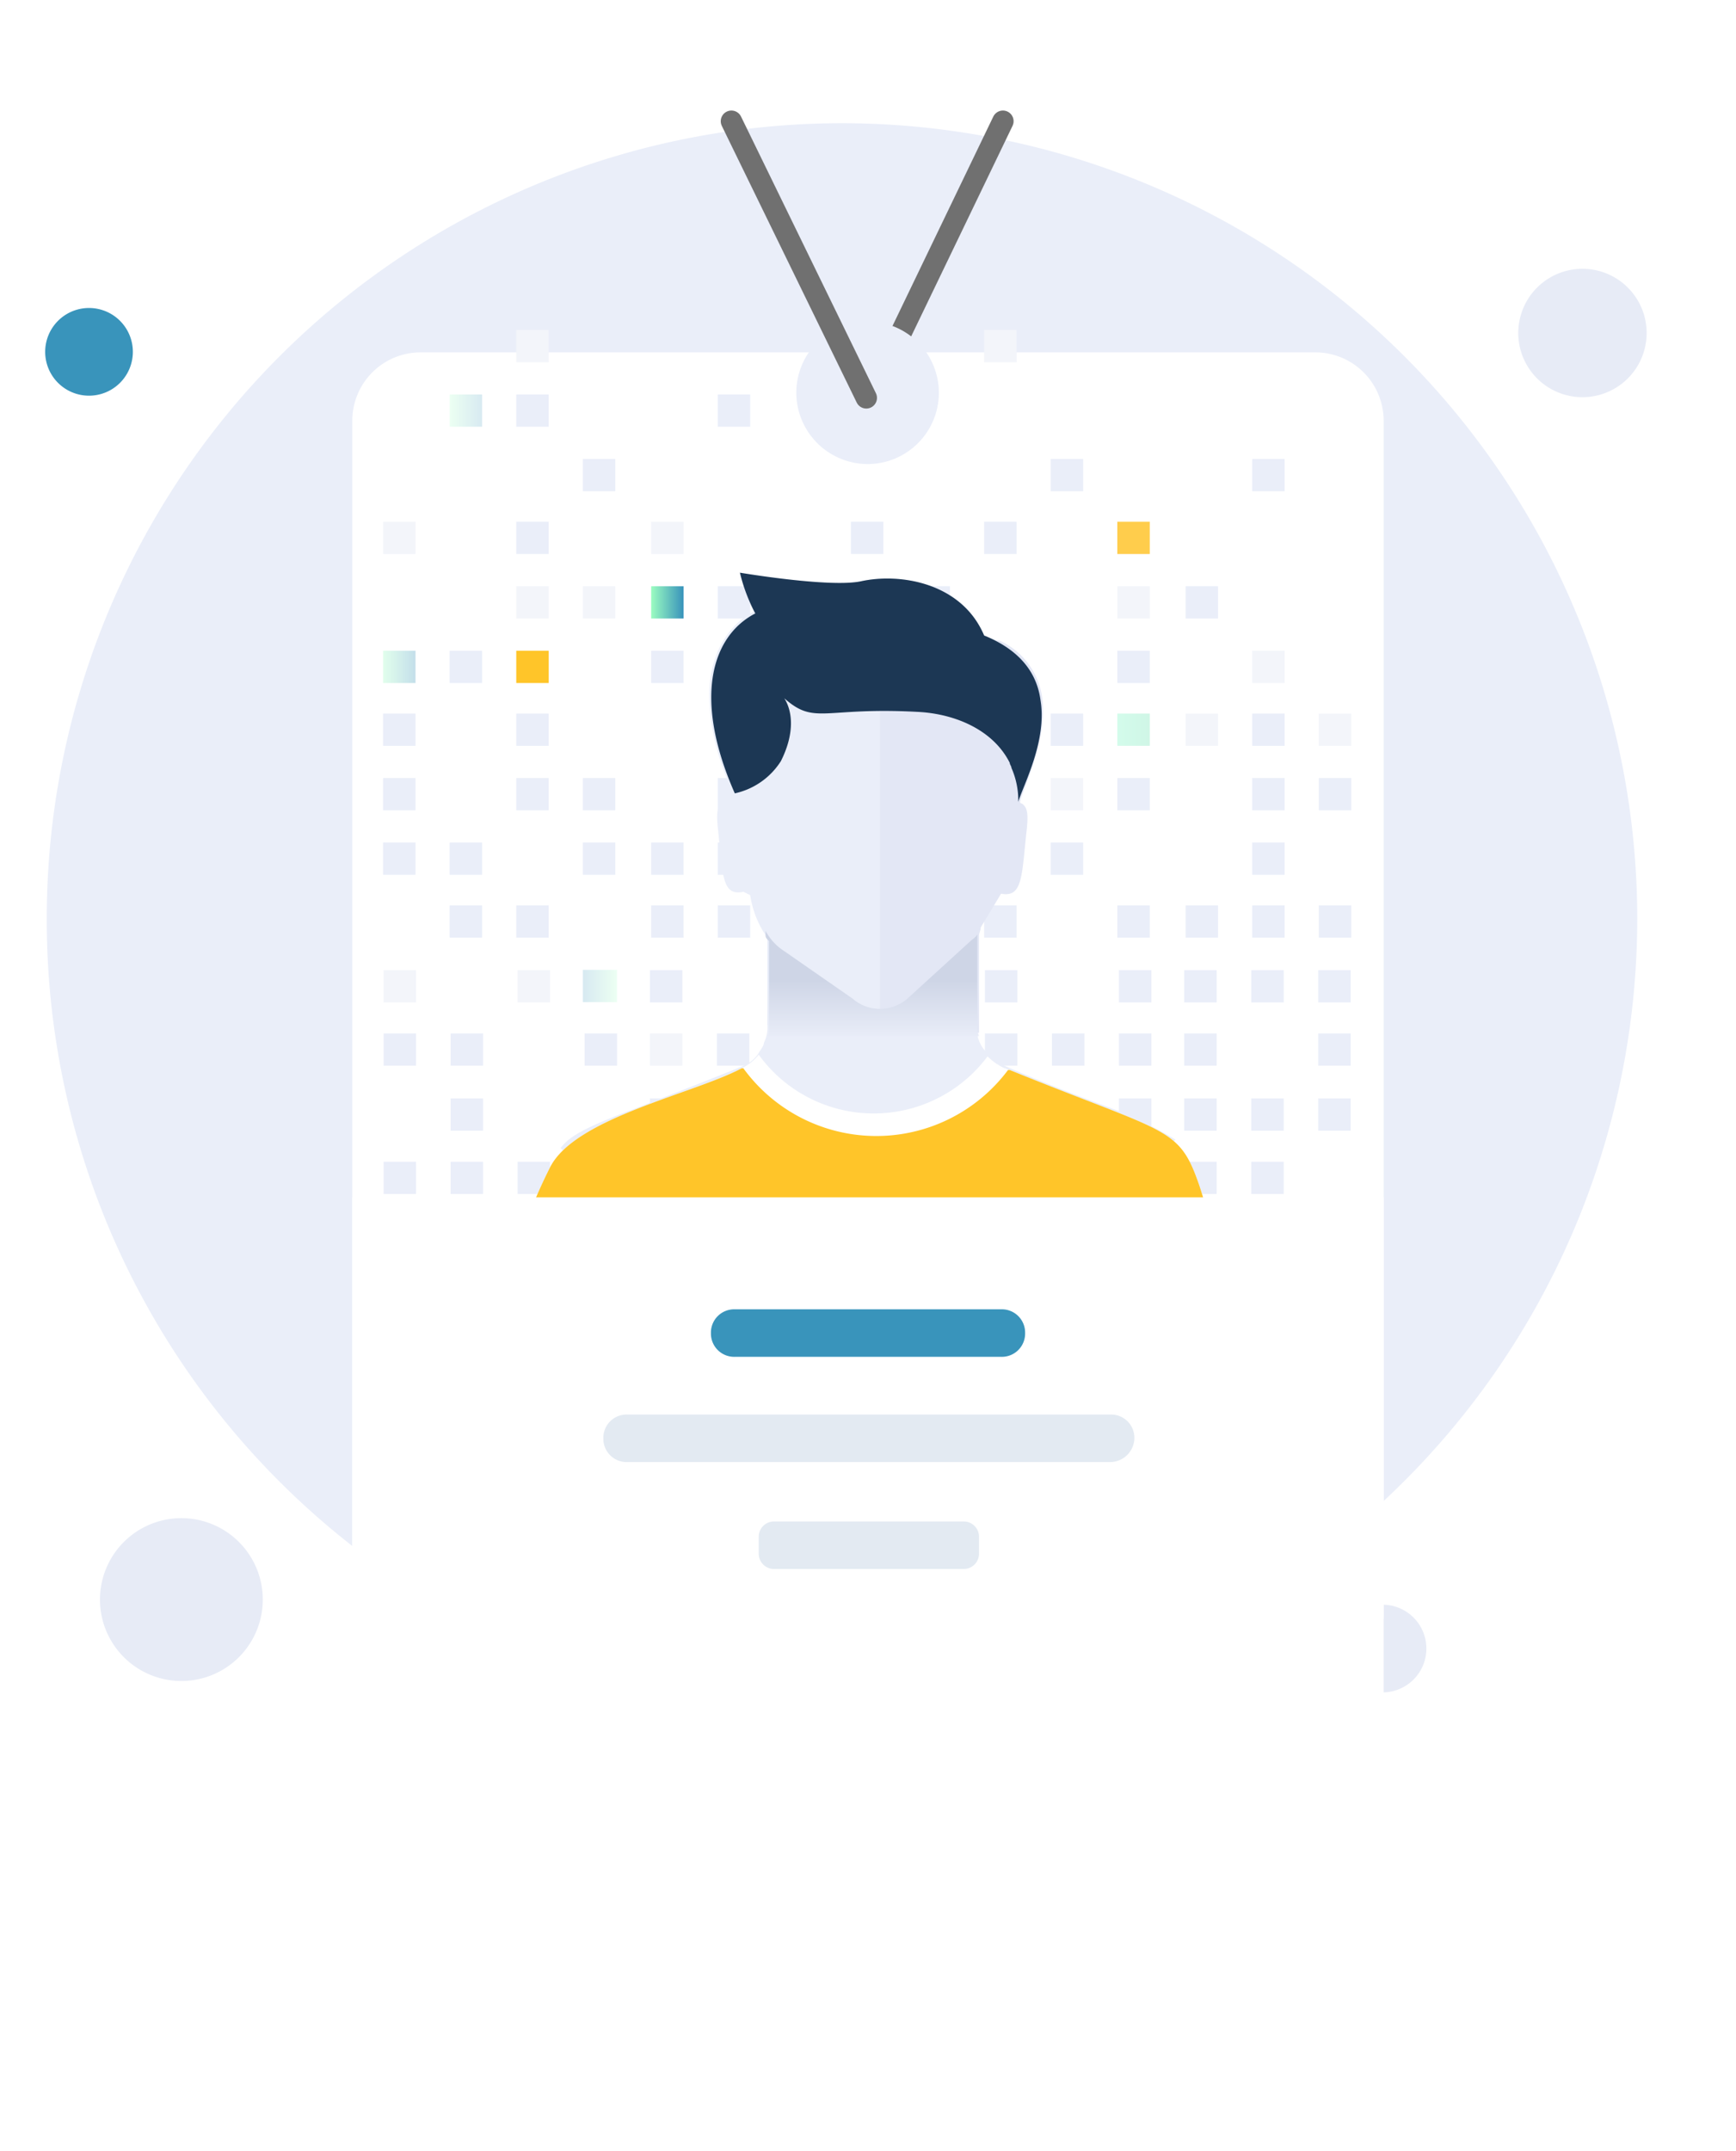 <svg xmlns="http://www.w3.org/2000/svg" xmlns:xlink="http://www.w3.org/1999/xlink" width="162.602" height="201.419" viewBox="0 0 162.602 201.419">
  <defs>
    <filter id="Path" x="0" y="0" width="162.602" height="201.419" filterUnits="userSpaceOnUse">
      <feOffset dy="11" input="SourceAlpha"/>
      <feGaussianBlur stdDeviation="11" result="blur"/>
      <feFlood flood-color="#657a93" flood-opacity="0.051"/>
      <feComposite operator="in" in2="blur"/>
      <feComposite in="SourceGraphic"/>
    </filter>
    <linearGradient id="linear-gradient" x1="0.005" y1="0.49" x2="1.015" y2="0.49" gradientUnits="objectBoundingBox">
      <stop offset="0" stop-color="#9effc1"/>
      <stop offset="1" stop-color="#3994bb"/>
    </linearGradient>
    <linearGradient id="linear-gradient-2" x1="0.012" y1="0.512" x2="1.022" y2="0.512" xlink:href="#linear-gradient"/>
    <linearGradient id="linear-gradient-3" x1="-0.022" y1="0.508" x2="0.988" y2="0.508" xlink:href="#linear-gradient"/>
    <linearGradient id="linear-gradient-4" x1="-0.003" y1="0.52" x2="1.007" y2="0.52" gradientUnits="objectBoundingBox">
      <stop offset="0" stop-color="#83a6ff"/>
      <stop offset="1" stop-color="#5a78ff"/>
    </linearGradient>
    <linearGradient id="linear-gradient-5" x1="0.003" y1="0.505" x2="1.013" y2="0.505" gradientUnits="objectBoundingBox">
      <stop offset="0" stop-color="#ff66a9"/>
      <stop offset="1" stop-color="#f53689"/>
    </linearGradient>
    <linearGradient id="linear-gradient-6" x1="0.022" y1="0.523" x2="1.032" y2="0.523" gradientUnits="objectBoundingBox">
      <stop offset="0" stop-color="#24ef9c"/>
      <stop offset="1" stop-color="#10d081"/>
    </linearGradient>
    <linearGradient id="linear-gradient-7" x1="1.005" y1="0.502" x2="-0.005" y2="0.502" xlink:href="#linear-gradient-4"/>
    <linearGradient id="linear-gradient-8" x1="0.999" y1="0.486" x2="-0.012" y2="0.486" xlink:href="#linear-gradient-5"/>
    <linearGradient id="linear-gradient-9" x1="0.981" y1="0.505" x2="0.021" y2="0.505" xlink:href="#linear-gradient"/>
    <linearGradient id="linear-gradient-10" x1="0.502" y1="1.037" x2="0.502" y2="0.463" gradientUnits="objectBoundingBox">
      <stop offset="0" stop-color="#eaeef9"/>
      <stop offset="0.991" stop-color="#ced5e6"/>
    </linearGradient>
  </defs>
  <g id="Group_4504" data-name="Group 4504" transform="translate(-108.769 -327.459)">
    <rect id="Rectangle_1723" data-name="Rectangle 1723" width="150" height="150" transform="translate(113 339)" fill="none"/>
    <g id="Group_4519" data-name="Group 4519" transform="translate(-626.75 -619.281)">
      <path id="Path_7548" data-name="Path 7548" d="M814.191,1107.252a74.486,74.486,0,1,0-74.34-74.486A74.373,74.373,0,0,0,814.191,1107.252Z" transform="translate(0.047 0)" fill="#eaeef9"/>
      <path id="Path_7549" data-name="Path 7549" d="M839.863,979.6a6.012,6.012,0,1,0-6.012-6.012A6.012,6.012,0,0,0,839.863,979.6Z" transform="translate(43.876 4.336)" fill="#e7ebf6"/>
      <path id="Path_7550" data-name="Path 7550" d="M845.257,962.392a4.105,4.105,0,1,0-4.106-4.106A4.105,4.105,0,0,0,845.257,962.392Z" transform="translate(19.759 142.832)" fill="#e7ebf6"/>
      <path id="Path_7551" data-name="Path 7551" d="M743.857,978.292a4.106,4.106,0,1,0-4.106-4.106A4.105,4.105,0,0,0,743.857,978.292Z" transform="translate(0 5.502)" fill="#3994bb"/>
      <path id="Path_7552" data-name="Path 7552" d="M727.876,1034.529a7.625,7.625,0,1,0-7.625-7.625A7.626,7.626,0,0,0,727.876,1034.529Z" transform="translate(24.632 69.629)" fill="#e7ebf6"/>
      <g id="_13" data-name="13" transform="translate(726.227 951.688)">
        <path id="Path-2" data-name="Path" d="M0,25.908,12.476,0" transform="translate(90.754 6.403)" fill="none" stroke="#707070" stroke-linecap="round" stroke-linejoin="round" stroke-miterlimit="10" stroke-width="2"/>
        <g transform="matrix(1, 0, 0, 1, 9.29, -4.95)" filter="url(#Path)">
          <path id="Path-3" data-name="Path" d="M96.6,6.357v122.7a6.4,6.4,0,0,1-6.4,6.359H6.4A6.4,6.4,0,0,1,0,129.06V6.357A6.4,6.4,0,0,1,6.4,0H90.205A6.4,6.4,0,0,1,96.6,6.357Z" transform="translate(33 22)" fill="#fff"/>
        </g>
        <path id="Path-4" data-name="Path" d="M3.039,0H0V3.02H3.039Z" transform="translate(45.172 73.954)" fill="#eaeef9"/>
        <path id="Path-5" data-name="Path" d="M3.039,0H0V3.02H3.039Z" transform="translate(45.172 67.914)" fill="#eaeef9"/>
        <path id="Path-6" data-name="Path" d="M3.039,0H0V3.02H3.039Z" transform="translate(45.172 61.875)" fill="#eaeef9"/>
        <path id="Path-7" data-name="Path" d="M3.039,0H0V3.02H3.039Z" transform="translate(45.172 55.994)" opacity="0.3" fill="url(#linear-gradient)"/>
        <path id="Path-8" data-name="Path" d="M3.039,0H0V3.02H3.039Z" transform="translate(45.172 43.913)" fill="#f3f5fa"/>
        <path id="Path-9" data-name="Path" d="M3.039,0H0V3.02H3.039Z" transform="translate(51.409 79.835)" fill="#eaeef9"/>
        <path id="Path-10" data-name="Path" d="M3.039,0H0V3.02H3.039Z" transform="translate(51.409 73.954)" fill="#eaeef9"/>
        <path id="Path-11" data-name="Path" d="M3.039,0H0V3.02H3.039Z" transform="translate(51.409 55.994)" fill="#eaeef9"/>
        <path id="Path-12" data-name="Path" d="M3.039,0H0V3.02H3.039Z" transform="translate(51.409 31.993)" opacity="0.2" fill="url(#linear-gradient-2)"/>
        <path id="Path-13" data-name="Path" d="M3.039,0H0V3.02H3.039Z" transform="translate(57.648 79.835)" fill="#eaeef9"/>
        <path id="Path-14" data-name="Path" d="M3.039,0H0V3.02H3.039Z" transform="translate(57.648 67.914)" fill="#eaeef9"/>
        <path id="Path-15" data-name="Path" d="M3.039,0H0V3.02H3.039Z" transform="translate(57.648 61.875)" fill="#eaeef9"/>
        <path id="Path-16" data-name="Path" d="M3.039,0H0V3.02H3.039Z" transform="translate(57.648 55.994)" fill="#ffc529"/>
        <path id="Path-17" data-name="Path" d="M3.039,0H0V3.02H3.039Z" transform="translate(57.648 49.954)" fill="#f3f5fa"/>
        <path id="Path-18" data-name="Path" d="M3.039,0H0V3.02H3.039Z" transform="translate(57.648 43.913)" fill="#eaeef9"/>
        <path id="Path-19" data-name="Path" d="M3.039,0H0V3.02H3.039Z" transform="translate(57.648 31.993)" fill="#eaeef9"/>
        <path id="Path-20" data-name="Path" d="M3.039,0H0V3.02H3.039Z" transform="translate(57.648 25.953)" fill="#f3f5fa"/>
        <path id="Path-21" data-name="Path" d="M3.039,0H0V3.02H3.039Z" transform="translate(63.885 73.954)" fill="#eaeef9"/>
        <path id="Path-22" data-name="Path" d="M3.039,0H0V3.02H3.039Z" transform="translate(63.885 67.914)" fill="#eaeef9"/>
        <path id="Path-23" data-name="Path" d="M3.039,0H0V3.02H3.039Z" transform="translate(63.885 49.954)" fill="#f3f5fa"/>
        <path id="Path-24" data-name="Path" d="M3.039,0H0V3.02H3.039Z" transform="translate(63.885 38.033)" fill="#eaeef9"/>
        <path id="Path-25" data-name="Path" d="M3.039,0H0V3.02H3.039Z" transform="translate(70.282 79.835)" fill="#eaeef9"/>
        <path id="Path-26" data-name="Path" d="M3.039,0H0V3.02H3.039Z" transform="translate(70.282 73.954)" fill="#eaeef9"/>
        <path id="Path-27" data-name="Path" d="M3.039,0H0V3.02H3.039Z" transform="translate(70.282 55.994)" fill="#eaeef9"/>
        <path id="Path-28" data-name="Path" d="M3.039,0H0V3.02H3.039Z" transform="translate(70.282 49.954)" fill="url(#linear-gradient-3)"/>
        <path id="Path-29" data-name="Path" d="M3.039,0H0V3.02H3.039Z" transform="translate(70.282 43.913)" fill="#f3f5fa"/>
        <path id="Path-30" data-name="Path" d="M3.039,0H0V3.02H3.039Z" transform="translate(76.52 79.835)" fill="#eaeef9"/>
        <path id="Path-31" data-name="Path" d="M3.039,0H0V3.02H3.039Z" transform="translate(76.52 73.954)" fill="#eaeef9"/>
        <path id="Path-32" data-name="Path" d="M3.039,0H0V3.02H3.039Z" transform="translate(76.52 67.914)" fill="#eaeef9"/>
        <path id="Path-33" data-name="Path" d="M3.039,0H0V3.02H3.039Z" transform="translate(76.52 61.875)" fill="#eaeef9"/>
        <path id="Path-34" data-name="Path" d="M3.039,0H0V3.02H3.039Z" transform="translate(76.52 55.994)" fill="#eaeef9"/>
        <path id="Path-35" data-name="Path" d="M3.039,0H0V3.02H3.039Z" transform="translate(76.52 49.954)" fill="#eaeef9"/>
        <path id="Path-36" data-name="Path" d="M3.039,0H0V3.02H3.039Z" transform="translate(76.52 31.993)" fill="#eaeef9"/>
        <path id="Path-37" data-name="Path" d="M3.039,0H0V3.02H3.039Z" transform="translate(82.757 79.835)" fill="#eaeef9"/>
        <path id="Path-38" data-name="Path" d="M3.039,0H0V3.02H3.039Z" transform="translate(82.757 73.954)" fill="#eaeef9"/>
        <path id="Path-39" data-name="Path" d="M3.039,0H0V3.02H3.039Z" transform="translate(82.757 67.914)" fill="#eaeef9"/>
        <path id="Path-40" data-name="Path" d="M3.039,0H0V3.02H3.039Z" transform="translate(82.757 55.994)" fill="#eaeef9"/>
        <path id="Path-41" data-name="Path" d="M3.039,0H0V3.02H3.039Z" transform="translate(82.757 49.954)" fill="#f3f5fa"/>
        <path id="Path-42" data-name="Path" d="M3.039,0H0V3.02H3.039Z" transform="translate(88.995 79.835)" fill="url(#linear-gradient-4)"/>
        <path id="Path-43" data-name="Path" d="M3.039,0H0V3.02H3.039Z" transform="translate(88.995 73.954)" fill="#eaeef9"/>
        <path id="Path-44" data-name="Path" d="M3.039,0H0V3.02H3.039Z" transform="translate(88.995 67.914)" fill="#eaeef9"/>
        <path id="Path-45" data-name="Path" d="M3.039,0H0V3.02H3.039Z" transform="translate(88.995 61.875)" fill="#f3f5fa"/>
        <path id="Path-46" data-name="Path" d="M3.039,0H0V3.02H3.039Z" transform="translate(88.995 55.994)" fill="#eaeef9"/>
        <path id="Path-47" data-name="Path" d="M3.039,0H0V3.02H3.039Z" transform="translate(88.995 43.913)" fill="#eaeef9"/>
        <path id="Path-48" data-name="Path" d="M3.039,0H0V3.02H3.039Z" transform="translate(95.233 79.835)" fill="#eaeef9"/>
        <path id="Path-49" data-name="Path" d="M3.039,0H0V3.02H3.039Z" transform="translate(95.233 73.954)" fill="#eaeef9"/>
        <path id="Path-50" data-name="Path" d="M3.039,0H0V3.02H3.039Z" transform="translate(95.233 67.914)" fill="url(#linear-gradient-5)"/>
        <path id="Path-51" data-name="Path" d="M3.039,0H0V3.02H3.039Z" transform="translate(95.233 61.875)" fill="#eaeef9"/>
        <path id="Path-52" data-name="Path" d="M3.039,0H0V3.02H3.039Z" transform="translate(95.233 55.994)" fill="#eaeef9"/>
        <path id="Path-53" data-name="Path" d="M3.039,0H0V3.02H3.039Z" transform="translate(95.233 49.954)" fill="#eaeef9"/>
        <path id="Path-54" data-name="Path" d="M3.039,0H0V3.02H3.039Z" transform="translate(101.47 79.835)" fill="#eaeef9"/>
        <path id="Path-55" data-name="Path" d="M3.039,0H0V3.02H3.039Z" transform="translate(101.47 73.954)" fill="#eaeef9"/>
        <path id="Path-56" data-name="Path" d="M3.039,0H0V3.02H3.039Z" transform="translate(101.47 67.914)" fill="#eaeef9"/>
        <path id="Path-57" data-name="Path" d="M3.039,0H0V3.02H3.039Z" transform="translate(101.47 55.994)" fill="#f3f5fa"/>
        <path id="Path-58" data-name="Path" d="M3.039,0H0V3.02H3.039Z" transform="translate(101.47 43.913)" fill="#eaeef9"/>
        <path id="Path-59" data-name="Path" d="M3.039,0H0V3.02H3.039Z" transform="translate(101.47 25.953)" fill="#f3f5fa"/>
        <path id="Path-60" data-name="Path" d="M3.039,0H0V3.02H3.039Z" transform="translate(107.708 73.954)" fill="#eaeef9"/>
        <path id="Path-61" data-name="Path" d="M3.039,0H0V3.02H3.039Z" transform="translate(107.708 67.914)" fill="#f3f5fa"/>
        <path id="Path-62" data-name="Path" d="M3.039,0H0V3.02H3.039Z" transform="translate(107.708 61.875)" fill="#eaeef9"/>
        <path id="Path-63" data-name="Path" d="M3.039,0H0V3.02H3.039Z" transform="translate(107.708 38.033)" fill="#eaeef9"/>
        <path id="Path-64" data-name="Path" d="M3.039,0H0V3.02H3.039Z" transform="translate(113.945 79.835)" fill="#eaeef9"/>
        <path id="Path-65" data-name="Path" d="M3.039,0H0V3.02H3.039Z" transform="translate(113.945 67.914)" fill="#eaeef9"/>
        <path id="Path-66" data-name="Path" d="M3.039,0H0V3.02H3.039Z" transform="translate(113.945 61.875)" opacity="0.2" fill="url(#linear-gradient-6)"/>
        <path id="Path-67" data-name="Path" d="M3.039,0H0V3.02H3.039Z" transform="translate(113.945 55.994)" fill="#eaeef9"/>
        <path id="Path-68" data-name="Path" d="M3.039,0H0V3.02H3.039Z" transform="translate(113.945 49.954)" fill="#f3f5fa"/>
        <path id="Path-69" data-name="Path" d="M3.039,0H0V3.02H3.039Z" transform="translate(113.945 43.913)" fill="#ffcd4c"/>
        <path id="Path-70" data-name="Path" d="M3.039,0H0V3.02H3.039Z" transform="translate(120.343 79.835)" fill="#eaeef9"/>
        <path id="Path-71" data-name="Path" d="M3.039,0H0V3.02H3.039Z" transform="translate(120.343 61.875)" fill="#f3f5fa"/>
        <path id="Path-72" data-name="Path" d="M3.039,0H0V3.02H3.039Z" transform="translate(120.343 49.954)" fill="#eaeef9"/>
        <path id="Path-73" data-name="Path" d="M3.039,0H0V3.02H3.039Z" transform="translate(126.58 79.835)" fill="#eaeef9"/>
        <path id="Path-74" data-name="Path" d="M3.039,0H0V3.02H3.039Z" transform="translate(126.58 73.954)" fill="#eaeef9"/>
        <path id="Path-75" data-name="Path" d="M3.039,0H0V3.02H3.039Z" transform="translate(126.58 67.914)" fill="#eaeef9"/>
        <path id="Path-76" data-name="Path" d="M3.039,0H0V3.02H3.039Z" transform="translate(126.58 61.875)" fill="#eaeef9"/>
        <path id="Path-77" data-name="Path" d="M3.039,0H0V3.02H3.039Z" transform="translate(126.58 55.994)" fill="#f3f5fa"/>
        <path id="Path-78" data-name="Path" d="M3.039,0H0V3.02H3.039Z" transform="translate(126.58 38.033)" fill="#eaeef9"/>
        <path id="Path-79" data-name="Path" d="M3.039,0H0V3.02H3.039Z" transform="translate(132.817 79.835)" fill="#eaeef9"/>
        <path id="Path-80" data-name="Path" d="M3.039,0H0V3.02H3.039Z" transform="translate(132.817 67.914)" fill="#eaeef9"/>
        <path id="Path-81" data-name="Path" d="M3.039,0H0V3.02H3.039Z" transform="translate(132.817 61.875)" fill="#f3f5fa"/>
        <path id="Path-82" data-name="Path" d="M0,3.02H3.039V0H0Z" transform="translate(132.765 97.916)" fill="#eaeef9"/>
        <path id="Path-83" data-name="Path" d="M0,3.02H3.039V0H0Z" transform="translate(132.765 91.832)" fill="#eaeef9"/>
        <path id="Path-84" data-name="Path" d="M0,3.02H3.039V0H0Z" transform="translate(132.765 85.904)" fill="#eaeef9"/>
        <path id="Path-85" data-name="Path" d="M0,3.02H3.039V0H0Z" transform="translate(126.49 103.844)" fill="#eaeef9"/>
        <path id="Path-86" data-name="Path" d="M0,3.02H3.039V0H0Z" transform="translate(126.49 97.916)" fill="#eaeef9"/>
        <path id="Path-87" data-name="Path" d="M0,3.02H3.039V0H0Z" transform="translate(126.49 85.904)" fill="#eaeef9"/>
        <path id="Path-88" data-name="Path" d="M0,3.02H3.039V0H0Z" transform="translate(120.213 103.844)" fill="#eaeef9"/>
        <path id="Path-89" data-name="Path" d="M0,3.02H3.039V0H0Z" transform="translate(120.213 97.916)" fill="#eaeef9"/>
        <path id="Path-90" data-name="Path" d="M0,3.02H3.039V0H0Z" transform="translate(120.213 91.832)" fill="#eaeef9"/>
        <path id="Path-91" data-name="Path" d="M0,3.02H3.039V0H0Z" transform="translate(120.213 85.904)" fill="#eaeef9"/>
        <path id="Path-92" data-name="Path" d="M0,3.02H3.039V0H0Z" transform="translate(114.097 103.844)" fill="#eaeef9"/>
        <path id="Path-93" data-name="Path" d="M0,3.02H3.039V0H0Z" transform="translate(114.097 97.916)" fill="#eaeef9"/>
        <path id="Path-94" data-name="Path" d="M0,3.02H3.039V0H0Z" transform="translate(114.097 91.832)" fill="#eaeef9"/>
        <path id="Path-95" data-name="Path" d="M0,3.02H3.039V0H0Z" transform="translate(114.097 85.904)" fill="#eaeef9"/>
        <path id="Path-96" data-name="Path" d="M0,3.02H3.039V0H0Z" transform="translate(107.822 103.844)" fill="#eaeef9"/>
        <path id="Path-97" data-name="Path" d="M0,3.02H3.039V0H0Z" transform="translate(107.822 97.916)" fill="#eaeef9"/>
        <path id="Path-98" data-name="Path" d="M0,3.02H3.039V0H0Z" transform="translate(107.822 91.832)" fill="#eaeef9"/>
        <path id="Path-99" data-name="Path" d="M0,3.02H3.039V0H0Z" transform="translate(101.545 103.844)" fill="#eaeef9"/>
        <path id="Path-100" data-name="Path" d="M0,3.02H3.039V0H0Z" transform="translate(101.545 97.916)" fill="#eaeef9"/>
        <path id="Path-101" data-name="Path" d="M0,3.02H3.039V0H0Z" transform="translate(101.545 91.832)" fill="#eaeef9"/>
        <path id="Path-102" data-name="Path" d="M0,3.02H3.039V0H0Z" transform="translate(101.545 85.904)" fill="#eaeef9"/>
        <path id="Path-103" data-name="Path" d="M0,3.02H3.039V0H0Z" transform="translate(95.27 103.844)" fill="#eaeef9"/>
        <path id="Path-104" data-name="Path" d="M0,3.02H3.039V0H0Z" transform="translate(95.27 97.916)" fill="#eaeef9"/>
        <path id="Path-105" data-name="Path" d="M0,3.02H3.039V0H0Z" transform="translate(95.27 91.832)" fill="#eaeef9"/>
        <path id="Path-106" data-name="Path" d="M0,3.021H3.039V0H0Z" transform="translate(88.995 103.834)" fill="url(#linear-gradient-7)"/>
        <path id="Path-107" data-name="Path" d="M0,3.02H3.039V0H0Z" transform="translate(88.993 97.916)" fill="#eaeef9"/>
        <path id="Path-108" data-name="Path" d="M0,3.02H3.039V0H0Z" transform="translate(88.993 91.832)" fill="#eaeef9"/>
        <path id="Path-109" data-name="Path" d="M0,3.02H3.039V0H0Z" transform="translate(88.993 85.904)" fill="#f3f5fa"/>
        <path id="Path-110" data-name="Path" d="M0,3.02H3.039V0H0Z" transform="translate(82.718 103.844)" fill="#eaeef9"/>
        <path id="Path-111" data-name="Path" d="M0,3.02H3.039V0H0Z" transform="translate(82.718 97.916)" fill="#eaeef9"/>
        <path id="Path-112" data-name="Path" d="M0,3.021H3.039V0H0Z" transform="translate(82.757 91.914)" fill="url(#linear-gradient-8)"/>
        <path id="Path-113" data-name="Path" d="M0,3.02H3.039V0H0Z" transform="translate(82.718 85.904)" fill="#eaeef9"/>
        <path id="Path-114" data-name="Path" d="M0,3.02H3.039V0H0Z" transform="translate(76.443 103.844)" fill="#eaeef9"/>
        <path id="Path-115" data-name="Path" d="M0,3.02H3.039V0H0Z" transform="translate(76.443 97.916)" fill="#eaeef9"/>
        <path id="Path-116" data-name="Path" d="M0,3.02H3.039V0H0Z" transform="translate(76.443 91.832)" fill="#eaeef9"/>
        <path id="Path-117" data-name="Path" d="M0,3.02H3.039V0H0Z" transform="translate(70.166 97.916)" fill="#eaeef9"/>
        <path id="Path-118" data-name="Path" d="M0,3.02H3.039V0H0Z" transform="translate(70.166 91.832)" fill="#f3f5fa"/>
        <path id="Path-119" data-name="Path" d="M0,3.02H3.039V0H0Z" transform="translate(70.166 85.904)" fill="#eaeef9"/>
        <path id="Path-120" data-name="Path" d="M0,3.02H3.039V0H0Z" transform="translate(64.05 103.844)" fill="#eaeef9"/>
        <path id="Path-121" data-name="Path" d="M0,3.02H3.039V0H0Z" transform="translate(64.05 91.832)" fill="#eaeef9"/>
        <path id="Path-122" data-name="Path" d="M0,3.02H3.2V0H0Z" transform="translate(63.885 85.874)" opacity="0.2" fill="url(#linear-gradient-9)"/>
        <path id="Path-123" data-name="Path" d="M0,3.02H3.039V0H0Z" transform="translate(57.775 103.844)" fill="#eaeef9"/>
        <path id="Path-124" data-name="Path" d="M0,3.02H3.039V0H0Z" transform="translate(57.775 85.904)" fill="#f3f5fa"/>
        <path id="Path-125" data-name="Path" d="M0,3.02H3.039V0H0Z" transform="translate(51.498 103.844)" fill="#eaeef9"/>
        <path id="Path-126" data-name="Path" d="M0,3.02H3.039V0H0Z" transform="translate(51.498 97.916)" fill="#eaeef9"/>
        <path id="Path-127" data-name="Path" d="M0,3.02H3.039V0H0Z" transform="translate(51.498 91.832)" fill="#eaeef9"/>
        <path id="Path-128" data-name="Path" d="M0,3.02H3.039V0H0Z" transform="translate(45.222 103.844)" fill="#eaeef9"/>
        <path id="Path-129" data-name="Path" d="M0,3.02H3.039V0H0Z" transform="translate(45.222 91.832)" fill="#eaeef9"/>
        <path id="Path-130" data-name="Path" d="M0,3.02H3.039V0H0Z" transform="translate(45.222 85.904)" fill="#f3f5fa"/>
        <path id="Path-131" data-name="Path" d="M6.717,13.351A6.676,6.676,0,1,0,0,6.676,6.7,6.7,0,0,0,6.717,13.351Z" transform="translate(83.877 25.158)" fill="#eaeef9"/>
        <path id="Path-132" data-name="Path" d="M12.634,25.908,0,0" transform="translate(77.8 6.403)" fill="none" stroke="#707070" stroke-linecap="round" stroke-linejoin="round" stroke-miterlimit="10" stroke-width="2"/>
        <path id="Path-133" data-name="Path" d="M57.578,53.088a18.1,18.1,0,0,1-1.759,1.747A40.079,40.079,0,0,1,28.309,65.484,39.917,39.917,0,0,1,5.278,58.332,35.415,35.415,0,0,1,0,53.881c.8-1.113,2.4-1.907,5.6-3.178l1.279-.477c2.4-.953,5.757-2.226,10.075-3.973a3.2,3.2,0,0,0,1.6-1.273c.16-.318.48-.636.48-.953a3.135,3.135,0,0,0,.319-1.749V34.173c-.16-.16-.16-.318-.319-.477a9.228,9.228,0,0,1-1.279-3.5l-.64-.318c-2.08.476-1.92-1.749-2.4-6.041-.161-1.749,0-2.066.8-2.384l.64-.953a21.3,21.3,0,0,1-2.24-8.9c0-3.973,1.759-6.675,4.159-7.946A16.5,16.5,0,0,1,16.794,0S25.271,1.431,28.15.8c3.678-.8,9.436.158,11.516,5.086.479.16.8.318,1.279.477a6.9,6.9,0,0,1,4,5.4c.48,3.815-1.6,7.946-2.079,9.695a.156.156,0,0,0,.16.16c.64.318.8.8.48,2.384-.48,4.133-.321,6.517-2.4,6.039L39.185,33.22c0,.318-.16.476-.16.794v9.06a2.807,2.807,0,0,0,.64,1.589l.479.477a5.8,5.8,0,0,0,1.6,1.113c4.8,2.065,8.317,3.337,10.876,4.291A42.487,42.487,0,0,1,57.578,53.088Z" transform="translate(61.805 48.682)" fill="#eaeef9"/>
        <path id="Path-134" data-name="Path" d="M13.754,17.642c-.48,4.133-.319,6.517-2.4,6.039L9.436,26.861c0,.318-.16.476-.16.8v9.059H0V0H11.2a6.9,6.9,0,0,1,4,5.4c.479,3.815-1.6,7.946-2.08,9.695a.156.156,0,0,0,.16.16C13.754,15.576,13.913,16.053,13.754,17.642Z" transform="translate(91.714 55.04)" fill="#e3e7f5"/>
        <path id="Path-135" data-name="Path" d="M66.38,19.868c-7.2,6.675-22.391.636-33.108.636C24.8,20.5,7.043,27.179.485,22.728c-1.279-.953.321-4.609.8-5.722A46.757,46.757,0,0,1,4,10.49C6.4,5.881,17.439,3.655,21.917,1.271A4.63,4.63,0,0,0,23.517,0,13.3,13.3,0,0,0,44.948.158a5.74,5.74,0,0,0,1.6,1.113c.16,0,.319.16.48.16C61.9,7.47,62.861,6.675,64.78,12.238,65.1,13.192,67.02,19.231,66.38,19.868Z" transform="translate(56.842 93.822)" fill="#fff"/>
        <path id="Path-136" data-name="Path" d="M66.38,18.6c-7.2,6.675-22.391.636-33.108.636-8.477,0-26.229,6.675-32.787,2.225-1.279-.953.321-4.609.8-5.722A46.757,46.757,0,0,1,4,9.219C6.4,4.61,17.439,2.384,21.917,0h.161A15.4,15.4,0,0,0,46.867.16h.161C61.9,6.2,62.861,5.4,64.78,10.967,65.1,11.921,67.02,17.96,66.38,18.6Z" transform="translate(56.842 95.093)" fill="#ffc529"/>
        <path id="Path-137" data-name="Path" d="M28.755,21.457a7.548,7.548,0,0,0-.64-3.178c0-.16-.16-.318-.16-.477-1.6-3.179-5.278-4.609-8.638-4.768-8.8-.477-9.6,1.271-12.474-1.271.8,1.271.959,3.338-.321,5.881a6.832,6.832,0,0,1-4.318,3.02C-1.792,11.6.127,5.881,4.124,3.815A16.007,16.007,0,0,1,2.685,0s8.477,1.431,11.356.8C17.72,0,23.477.953,25.557,5.881c3.518,1.431,4.958,3.655,5.277,6.039C31.474,15.735,29.235,19.868,28.755,21.457Z" transform="translate(75.913 48.682)" fill="#1c3754"/>
        <path id="Path-138" data-name="Path" d="M.321,9.059V.953C.16.8,0,.636,0,.477V0A5.06,5.06,0,0,0,1.759,1.907l6.4,4.45a3.909,3.909,0,0,0,5.119,0l5.918-5.4c.16-.158.479-.318.64-.636V8.741a2.349,2.349,0,0,0,.16,1.113H.16C.321,9.854.321,9.377.321,9.059Z" transform="translate(80.998 82.219)" fill="url(#linear-gradient-10)"/>
        <path id="Path-139" data-name="Path" d="M96.6,0V38.94a6.4,6.4,0,0,1-6.4,6.359H6.4A6.4,6.4,0,0,1,0,38.94V0Z" transform="translate(42.293 107.173)" fill="#fff"/>
        <path id="Path-140" data-name="Path" d="M27.188,4.45H2.238A2.179,2.179,0,0,1,0,2.225,2.179,2.179,0,0,1,2.238,0h24.95a2.18,2.18,0,0,1,2.24,2.225A2.18,2.18,0,0,1,27.188,4.45Z" transform="translate(75.881 117.663)" fill="#3994bb"/>
        <path id="Path-141" data-name="Path" d="M47.5,4.45H2.24A2.179,2.179,0,0,1,0,2.225,2.179,2.179,0,0,1,2.24,0H47.5a2.18,2.18,0,0,1,2.24,2.225A2.281,2.281,0,0,1,47.5,4.45Z" transform="translate(65.804 127.517)" fill="#e3eaf2"/>
        <path id="Path-142" data-name="Path" d="M19.193,4.45H1.439A1.43,1.43,0,0,1,0,3.02V1.429A1.429,1.429,0,0,1,1.439,0H19.193a1.429,1.429,0,0,1,1.439,1.429V3.02A1.43,1.43,0,0,1,19.193,4.45Z" transform="translate(80.358 137.531)" fill="#e3eaf2"/>
      </g>
    </g>
  </g>
</svg>
